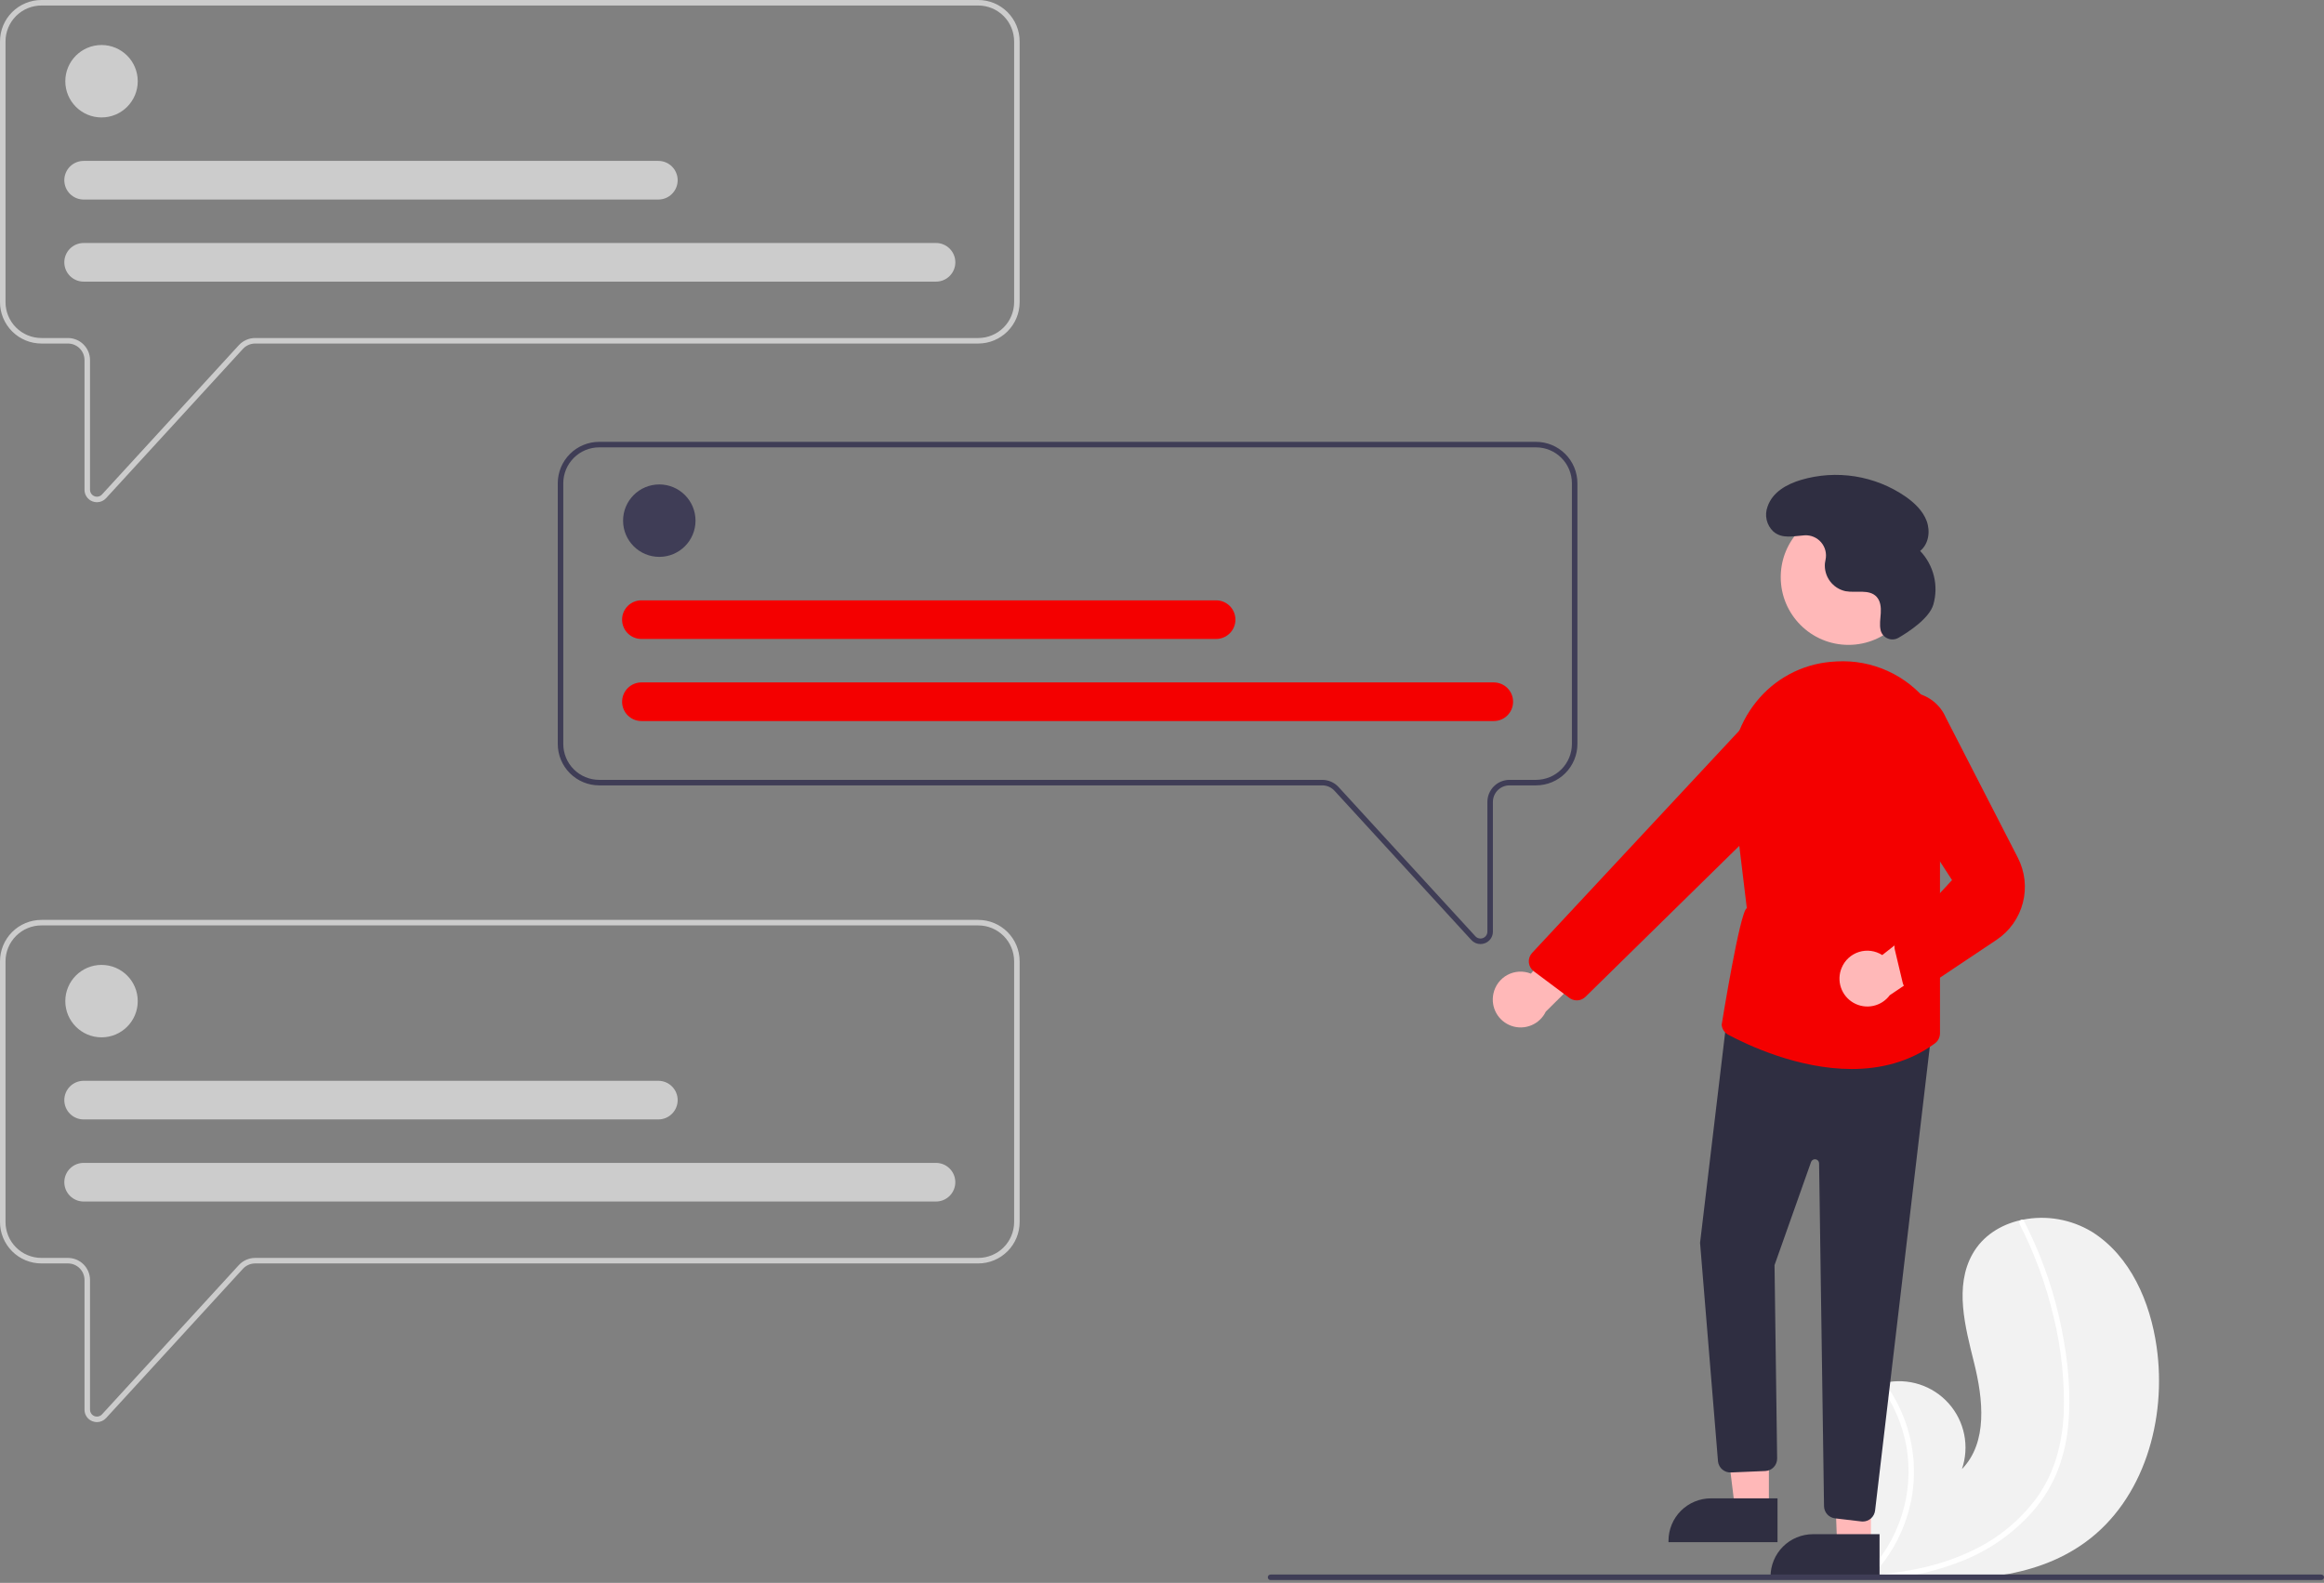 <svg width="806" height="549" viewBox="0 0 806 549" fill="none" xmlns="http://www.w3.org/2000/svg">
<rect x="0" y="0" width="806" height="549" fill="#808080" stroke="none"/>
<g clip-path="url(#clip0_13_384)">
<path d="M723.068 535.024C704.991 548.046 681.565 548.7 658.921 547.1C655.759 546.877 652.62 546.616 649.509 546.333C649.49 546.328 649.466 546.33 649.447 546.325C649.297 546.311 649.147 546.297 649.004 546.288C648.362 546.228 647.72 546.168 647.084 546.108L647.234 546.394L647.706 547.284C647.536 546.986 647.367 546.695 647.198 546.397C647.148 546.308 647.092 546.219 647.042 546.129C641.176 535.921 635.358 525.338 633.874 513.682C632.34 501.583 636.651 487.883 647.3 481.937C648.696 481.159 650.175 480.54 651.709 480.09C652.346 479.896 652.991 479.739 653.644 479.6C657.637 478.714 661.795 478.907 665.689 480.159C669.584 481.412 673.074 483.679 675.802 486.728C678.529 489.777 680.395 493.498 681.208 497.507C682.021 501.516 681.752 505.669 680.428 509.54C689.456 500.283 687.771 485.265 684.657 472.714C681.537 460.164 677.76 446.198 684.106 434.925C687.634 428.65 693.838 424.757 700.8 423.189C701.013 423.143 701.227 423.097 701.441 423.057C709.736 421.377 718.359 422.888 725.589 427.288C738.901 435.677 745.739 451.582 747.958 467.163C751.533 492.235 743.621 520.216 723.068 535.024Z" fill="#F2F2F2"/>
<path d="M717.232 494.832C716.707 500.362 715.379 505.787 713.288 510.934C711.362 515.488 708.766 519.729 705.585 523.516C698.973 531.255 690.599 537.294 681.167 541.123C674.033 544.045 666.559 546.053 658.921 547.1C655.759 546.877 652.62 546.615 649.509 546.333C649.49 546.328 649.466 546.33 649.447 546.325C649.297 546.311 649.147 546.296 649.004 546.288C648.362 546.228 647.72 546.168 647.084 546.107L647.234 546.394L647.706 547.284C647.536 546.986 647.367 546.694 647.197 546.397C647.148 546.307 647.092 546.218 647.042 546.129C652.768 540.424 657.043 533.43 659.509 525.733C661.975 518.035 662.561 509.859 661.216 501.889C659.809 493.975 656.551 486.505 651.709 480.09C652.346 479.896 652.991 479.739 653.644 479.6C655.484 482.116 657.098 484.79 658.468 487.59C663.381 497.577 664.949 508.88 662.939 519.827C661.069 529.733 656.413 538.9 649.516 546.252C650.12 546.209 650.73 546.16 651.326 546.106C662.63 545.148 673.91 542.718 684.162 537.741C692.925 533.589 700.533 527.347 706.316 519.563C712.525 511 715.261 500.7 715.731 490.231C716.093 478.952 714.911 467.677 712.217 456.719C709.606 445.545 705.636 434.733 700.398 424.524C700.281 424.292 700.257 424.024 700.332 423.776C700.407 423.527 700.574 423.317 700.8 423.188C700.988 423.062 701.218 423.014 701.441 423.057C701.55 423.085 701.651 423.138 701.736 423.212C701.822 423.285 701.89 423.377 701.935 423.48C702.581 424.741 703.215 426.003 703.825 427.279C708.906 437.909 712.647 449.129 714.962 460.681C717.209 471.826 718.408 483.484 717.232 494.832Z" fill="white"/>
<path d="M33.627 174.188C33.089 174.188 32.556 174.087 32.054 173.891C31.244 173.58 30.547 173.029 30.057 172.312C29.567 171.595 29.306 170.746 29.31 169.878V124.894C29.308 123.372 28.702 121.912 27.626 120.835C26.549 119.759 25.089 119.153 23.567 119.151H14.355C10.549 119.147 6.9 117.633 4.209 114.942C1.518 112.251 0.004 108.602 0 104.796V14.355C0.004 10.549 1.518 6.9 4.209 4.209C6.9 1.518 10.549 0.004 14.355 0H339.274C343.08 0.004 346.728 1.518 349.42 4.209C352.111 6.9 353.624 10.549 353.629 14.355V104.796C353.624 108.602 352.111 112.251 349.42 114.942C346.728 117.633 343.08 119.147 339.274 119.151H88.483C87.687 119.152 86.9 119.318 86.171 119.639C85.442 119.959 84.788 120.427 84.249 121.014L36.79 172.788C36.389 173.228 35.901 173.58 35.356 173.821C34.812 174.063 34.223 174.188 33.627 174.188ZM14.355 1.913C11.056 1.917 7.894 3.229 5.561 5.561C3.229 7.894 1.917 11.056 1.913 14.355V104.796C1.917 108.095 3.229 111.257 5.561 113.59C7.894 115.923 11.056 117.235 14.355 117.238H23.567C25.596 117.241 27.542 118.048 28.978 119.483C30.413 120.919 31.22 122.865 31.222 124.894V169.878C31.223 170.36 31.368 170.831 31.64 171.229C31.913 171.627 32.299 171.933 32.748 172.108C33.198 172.283 33.689 172.318 34.159 172.209C34.629 172.099 35.054 171.85 35.38 171.495L82.839 119.721C83.557 118.94 84.429 118.315 85.401 117.888C86.372 117.461 87.422 117.24 88.483 117.238H339.274C342.572 117.235 345.735 115.923 348.068 113.59C350.4 111.257 351.712 108.095 351.716 104.796V14.355C351.712 11.056 350.4 7.894 348.068 5.561C345.735 3.229 342.572 1.917 339.274 1.913H14.355Z" fill="#CCCCCC"/>
<path d="M35.211 40.734C42.149 40.734 47.773 35.11 47.773 28.173C47.773 21.235 42.149 15.611 35.211 15.611C28.274 15.611 22.65 21.235 22.65 28.173C22.65 35.11 28.274 40.734 35.211 40.734Z" fill="#CCCCCC"/>
<path d="M324.619 97.678H29.01C28.13 97.68 27.258 97.507 26.444 97.171C25.63 96.835 24.891 96.341 24.268 95.719C23.645 95.097 23.151 94.358 22.813 93.545C22.476 92.731 22.303 91.86 22.303 90.979C22.303 90.099 22.476 89.227 22.813 88.414C23.151 87.6 23.645 86.861 24.268 86.239C24.891 85.617 25.63 85.124 26.444 84.787C27.258 84.451 28.13 84.279 29.01 84.28H324.619C325.499 84.279 326.371 84.451 327.185 84.787C327.999 85.124 328.738 85.617 329.361 86.239C329.984 86.861 330.478 87.6 330.815 88.414C331.153 89.227 331.326 90.099 331.326 90.979C331.326 91.86 331.153 92.731 330.815 93.545C330.478 94.358 329.984 95.097 329.361 95.719C328.738 96.341 327.999 96.835 327.185 97.171C326.371 97.507 325.499 97.68 324.619 97.678Z" fill="#CCCCCC"/>
<path d="M228.316 69.206H29.01C28.13 69.207 27.258 69.034 26.444 68.698C25.63 68.362 24.891 67.869 24.268 67.246C23.645 66.624 23.151 65.885 22.813 65.072C22.476 64.259 22.303 63.387 22.303 62.507C22.303 61.626 22.476 60.754 22.813 59.941C23.151 59.128 23.645 58.389 24.268 57.767C24.891 57.144 25.63 56.651 26.444 56.315C27.258 55.979 28.13 55.806 29.01 55.807H228.316C229.196 55.806 230.068 55.979 230.882 56.315C231.696 56.651 232.435 57.144 233.058 57.767C233.681 58.389 234.175 59.128 234.512 59.941C234.849 60.754 235.023 61.626 235.023 62.507C235.023 63.387 234.849 64.259 234.512 65.072C234.175 65.885 233.681 66.624 233.058 67.246C232.435 67.869 231.696 68.362 230.882 68.698C230.068 69.034 229.196 69.207 228.316 69.206Z" fill="#CCCCCC"/>
<path d="M33.627 493.245C33.089 493.244 32.556 493.143 32.054 492.948C31.244 492.636 30.547 492.085 30.057 491.369C29.567 490.652 29.306 489.803 29.31 488.934V443.951C29.308 442.428 28.702 440.969 27.626 439.892C26.549 438.815 25.089 438.21 23.567 438.208H14.355C10.549 438.204 6.9 436.69 4.209 433.999C1.518 431.307 0.004 427.659 0 423.853V333.412C0.004 329.606 1.518 325.957 4.209 323.266C6.9 320.575 10.549 319.061 14.355 319.057H339.274C343.08 319.061 346.728 320.575 349.42 323.266C352.111 325.957 353.624 329.606 353.629 333.412V423.853C353.624 427.659 352.111 431.307 349.42 433.999C346.728 436.69 343.08 438.204 339.274 438.208H88.483C87.687 438.209 86.9 438.375 86.171 438.695C85.442 439.016 84.788 439.484 84.249 440.07L36.79 491.844C36.389 492.285 35.901 492.637 35.356 492.878C34.812 493.119 34.223 493.244 33.627 493.245ZM14.355 320.969C11.056 320.973 7.894 322.285 5.561 324.618C3.229 326.95 1.917 330.113 1.913 333.412V423.853C1.917 427.152 3.229 430.314 5.561 432.647C7.894 434.979 11.056 436.291 14.355 436.295H23.567C25.596 436.297 27.542 437.105 28.978 438.54C30.413 439.975 31.22 441.921 31.222 443.951V488.934C31.223 489.417 31.368 489.887 31.64 490.285C31.913 490.683 32.299 490.99 32.748 491.165C33.198 491.34 33.689 491.375 34.159 491.265C34.629 491.156 35.054 490.907 35.38 490.551L82.839 438.778C83.557 437.996 84.429 437.372 85.401 436.945C86.372 436.517 87.422 436.296 88.483 436.295H339.274C342.572 436.291 345.735 434.979 348.068 432.647C350.4 430.314 351.712 427.152 351.716 423.853V333.412C351.712 330.113 350.4 326.95 348.068 324.618C345.735 322.285 342.572 320.973 339.274 320.969L14.355 320.969Z" fill="#CCCCCC"/>
<path d="M513.445 327.436C512.849 327.436 512.261 327.311 511.716 327.07C511.171 326.828 510.683 326.476 510.283 326.036L462.823 274.262C462.285 273.675 461.63 273.207 460.902 272.887C460.173 272.566 459.386 272.4 458.59 272.399H207.799C203.993 272.395 200.344 270.881 197.653 268.19C194.962 265.499 193.448 261.85 193.444 258.044V167.603C193.448 163.797 194.962 160.148 197.653 157.457C200.344 154.766 203.993 153.252 207.799 153.248H532.717C536.523 153.252 540.172 154.766 542.863 157.457C545.554 160.148 547.068 163.797 547.073 167.603V258.044C547.068 261.85 545.554 265.499 542.863 268.19C540.172 270.881 536.523 272.395 532.717 272.399H523.506C521.983 272.401 520.523 273.007 519.447 274.083C518.37 275.16 517.765 276.62 517.763 278.142V323.126C517.767 323.994 517.506 324.843 517.016 325.56C516.525 326.277 515.829 326.827 515.018 327.139C514.517 327.335 513.983 327.436 513.445 327.436ZM207.799 155.161C204.5 155.165 201.338 156.477 199.005 158.809C196.672 161.142 195.36 164.304 195.357 167.603V258.044C195.36 261.343 196.672 264.505 199.005 266.838C201.338 269.171 204.5 270.483 207.799 270.486H458.59C459.651 270.488 460.7 270.709 461.672 271.136C462.643 271.563 463.515 272.188 464.233 272.969L511.692 324.743C512.018 325.098 512.444 325.347 512.914 325.457C513.383 325.566 513.875 325.531 514.324 325.356C514.774 325.181 515.16 324.875 515.432 324.477C515.704 324.079 515.85 323.608 515.85 323.126V278.142C515.852 276.113 516.66 274.167 518.095 272.731C519.53 271.296 521.476 270.489 523.506 270.486H532.717C536.016 270.483 539.179 269.171 541.511 266.838C543.844 264.506 545.156 261.343 545.16 258.044V167.603C545.156 164.304 543.844 161.142 541.511 158.809C539.179 156.477 536.016 155.165 532.717 155.161L207.799 155.161Z" fill="#3F3D56"/>
<path d="M35.211 359.791C42.149 359.791 47.773 354.167 47.773 347.229C47.773 340.292 42.149 334.668 35.211 334.668C28.274 334.668 22.65 340.292 22.65 347.229C22.65 354.167 28.274 359.791 35.211 359.791Z" fill="#CCCCCC"/>
<path d="M324.619 416.735H29.01C28.13 416.736 27.258 416.563 26.444 416.227C25.63 415.891 24.891 415.397 24.268 414.775C23.645 414.153 23.151 413.414 22.813 412.601C22.476 411.788 22.303 410.916 22.303 410.035C22.303 409.155 22.476 408.283 22.813 407.47C23.151 406.656 23.645 405.917 24.268 405.295C24.891 404.673 25.63 404.18 26.444 403.844C27.258 403.507 28.13 403.335 29.01 403.336H324.619C326.396 403.336 328.1 404.042 329.356 405.298C330.612 406.555 331.318 408.259 331.318 410.035C331.318 411.812 330.612 413.516 329.356 414.772C328.1 416.029 326.396 416.735 324.619 416.735Z" fill="#CCCCCC"/>
<path d="M228.316 388.262H29.01C28.13 388.263 27.258 388.091 26.444 387.755C25.63 387.419 24.891 386.925 24.268 386.303C23.645 385.681 23.151 384.942 22.813 384.129C22.476 383.315 22.303 382.444 22.303 381.563C22.303 380.683 22.476 379.811 22.813 378.998C23.151 378.184 23.645 377.445 24.268 376.823C24.891 376.201 25.63 375.708 26.444 375.371C27.258 375.035 28.13 374.863 29.01 374.864H228.316C229.196 374.863 230.068 375.035 230.882 375.371C231.696 375.708 232.435 376.201 233.058 376.823C233.681 377.445 234.175 378.184 234.512 378.998C234.849 379.811 235.023 380.683 235.023 381.563C235.023 382.444 234.849 383.315 234.512 384.129C234.175 384.942 233.681 385.681 233.058 386.303C232.435 386.925 231.696 387.419 230.882 387.755C230.068 388.091 229.196 388.263 228.316 388.262Z" fill="#CCCCCC"/>
<path d="M228.655 193.144C235.593 193.144 241.216 187.52 241.216 180.583C241.216 173.645 235.593 168.021 228.655 168.021C221.718 168.021 216.094 173.645 216.094 180.583C216.094 187.52 221.718 193.144 228.655 193.144Z" fill="#3F3D56"/>
<path d="M518.063 250.089H222.454C220.677 250.089 218.973 249.383 217.717 248.126C216.46 246.87 215.754 245.166 215.754 243.389C215.754 241.613 216.46 239.908 217.717 238.652C218.973 237.396 220.677 236.69 222.454 236.69H518.063C519.839 236.69 521.543 237.396 522.8 238.652C524.056 239.908 524.762 241.613 524.762 243.389C524.762 245.166 524.056 246.87 522.8 248.126C521.543 249.383 519.839 250.089 518.063 250.089Z" fill="#F40000"/>
<path d="M421.759 221.616H222.454C221.573 221.618 220.701 221.445 219.887 221.109C219.074 220.773 218.334 220.279 217.711 219.657C217.088 219.035 216.594 218.296 216.257 217.483C215.92 216.669 215.746 215.798 215.746 214.917C215.746 214.037 215.92 213.165 216.257 212.352C216.594 211.538 217.088 210.799 217.711 210.177C218.334 209.555 219.074 209.062 219.887 208.725C220.701 208.389 221.573 208.217 222.454 208.218H421.759C422.64 208.217 423.512 208.389 424.326 208.725C425.139 209.062 425.879 209.555 426.502 210.177C427.125 210.799 427.619 211.538 427.956 212.352C428.293 213.165 428.467 214.037 428.467 214.917C428.467 215.798 428.293 216.669 427.956 217.483C427.619 218.296 427.125 219.035 426.502 219.657C425.879 220.279 425.139 220.773 424.326 221.109C423.512 221.445 422.64 221.618 421.759 221.616Z" fill="#F40000"/>
<path d="M517.934 344.653C518.221 343.276 518.806 341.98 519.649 340.854C520.491 339.728 521.57 338.801 522.81 338.137C524.049 337.474 525.419 337.09 526.823 337.013C528.227 336.936 529.631 337.168 530.935 337.693L553.372 311.911L558.138 329.02L536.101 350.88C535.075 353.013 533.302 354.696 531.118 355.609C528.934 356.522 526.491 356.603 524.251 355.835C522.012 355.068 520.132 353.505 518.968 351.444C517.803 349.383 517.435 346.967 517.934 344.653Z" fill="#FFB8B8"/>
<path d="M641.076 223.669C654.049 223.669 664.566 213.152 664.566 200.179C664.566 187.205 654.049 176.688 641.076 176.688C628.102 176.688 617.585 187.205 617.585 200.179C617.585 213.152 628.102 223.669 641.076 223.669Z" fill="#FFB8B8"/>
<path d="M613.479 523.516L601.755 523.515L596.176 478.288L613.482 478.289L613.479 523.516Z" fill="#FFB8B8"/>
<path d="M616.47 534.882L578.662 534.881V534.403C578.662 532.47 579.043 530.557 579.783 528.771C580.522 526.986 581.606 525.363 582.972 523.997C584.339 522.63 585.961 521.547 587.747 520.807C589.532 520.068 591.446 519.687 593.378 519.687H593.379L616.471 519.688L616.47 534.882Z" fill="#2F2E41"/>
<path d="M648.867 535.95L637.142 535.949L635.518 491.802L648.87 490.723L648.867 535.95Z" fill="#FFB8B8"/>
<path d="M651.857 547.315L614.05 547.314V546.836C614.05 544.903 614.43 542.99 615.17 541.204C615.909 539.419 616.993 537.797 618.36 536.43C619.726 535.064 621.349 533.98 623.134 533.24C624.92 532.501 626.833 532.12 628.766 532.12H628.767L651.858 532.121L651.857 547.315Z" fill="#2F2E41"/>
<path d="M645.532 527.696L636.401 526.621C635.366 526.496 634.41 526.001 633.711 525.227C633.013 524.452 632.618 523.451 632.601 522.408L630.89 403.489C630.885 403.152 630.761 402.828 630.542 402.573C630.322 402.318 630.02 402.149 629.688 402.094C629.356 402.04 629.015 402.104 628.725 402.275C628.435 402.446 628.215 402.714 628.103 403.031L615.435 438.8L616.341 505.847C616.356 506.953 615.944 508.023 615.191 508.834C614.438 509.645 613.401 510.135 612.296 510.201L600.376 510.707C599.285 510.769 598.212 510.417 597.37 509.721C596.529 509.024 595.981 508.036 595.838 506.953L589.612 431.109L589.608 431.061L599.055 351.852L670.004 356.985L650.309 523.926C650.184 524.972 649.681 525.936 648.894 526.636C648.107 527.336 647.091 527.724 646.038 527.726C645.869 527.726 645.7 527.716 645.532 527.696Z" fill="#2F2E41"/>
<path d="M599.357 358.874C598.721 358.534 598.18 358.038 597.786 357.433C597.393 356.828 597.158 356.133 597.105 355.413C597.105 355.413 603.485 315.737 605.824 314.992L600.708 272.563C600.095 267.388 600.522 262.142 601.965 257.135C603.407 252.127 605.835 247.458 609.106 243.401C612.256 239.466 616.171 236.21 620.615 233.829C625.058 231.448 629.938 229.993 634.959 229.55C635.674 229.486 636.386 229.436 637.093 229.403C643.146 229.078 649.188 230.22 654.705 232.732C660.222 235.243 665.052 239.049 668.783 243.827C672.653 248.646 675.301 254.328 676.503 260.39C677.706 266.453 677.426 272.716 675.687 278.647L672.818 288.631V358.407C672.815 359.089 672.653 359.759 672.343 360.366C672.034 360.973 671.587 361.499 671.038 361.902C662.104 368.458 652.008 370.776 642.197 370.776C623.632 370.776 606.085 362.475 599.357 358.874Z" fill="#F40000"/>
<path d="M544.278 346.105L531.938 336.877C531.454 336.515 531.052 336.055 530.757 335.528C530.462 335 530.282 334.416 530.229 333.814C530.175 333.212 530.248 332.605 530.444 332.034C530.641 331.462 530.955 330.938 531.367 330.496L604.88 251.616C607.24 249.106 610.422 247.525 613.847 247.161C617.273 246.797 620.716 247.673 623.551 249.631L623.551 249.631C625.278 250.835 626.719 252.406 627.77 254.23C628.821 256.054 629.458 258.088 629.633 260.186C629.809 262.284 629.52 264.396 628.787 266.369C628.054 268.343 626.895 270.131 625.392 271.606L549.87 345.73C549.207 346.388 548.346 346.81 547.42 346.932C546.494 347.055 545.553 346.87 544.741 346.408C544.581 346.316 544.426 346.215 544.278 346.105Z" fill="#F40000"/>
<path d="M638.723 335.661C639.262 334.362 640.08 333.198 641.118 332.25C642.156 331.301 643.389 330.592 644.731 330.172C646.073 329.752 647.49 329.631 648.884 329.818C650.277 330.005 651.613 330.496 652.797 331.255L679.659 310.124L681.141 327.822L655.405 345.175C653.998 347.079 651.941 348.4 649.625 348.889C647.309 349.378 644.894 349 642.838 347.828C640.782 346.655 639.227 344.769 638.468 342.526C637.71 340.284 637.801 337.841 638.723 335.661Z" fill="#FFB8B8"/>
<path d="M662.766 343.91C662.055 343.689 661.414 343.286 660.907 342.741C660.4 342.196 660.044 341.527 659.875 340.802L657.161 329.406C656.962 328.597 657.006 327.747 657.287 326.963C657.567 326.178 658.073 325.494 658.74 324.994L676.997 305.25L650.142 263.841C648.11 261.338 646.964 258.232 646.884 255.009C646.804 251.786 647.794 248.627 649.7 246.027C651.22 243.955 653.26 242.321 655.614 241.291C657.968 240.261 660.552 239.872 663.105 240.163C665.658 240.454 668.089 241.414 670.151 242.947C672.214 244.479 673.834 246.53 674.849 248.89L699.815 297.486C702.297 302.314 702.916 307.887 701.554 313.142C700.193 318.397 696.945 322.968 692.431 325.983L666.917 343.026C666.135 343.725 665.124 344.112 664.076 344.113C663.631 344.113 663.19 344.044 662.766 343.91Z" fill="#F40000"/>
<path d="M658.482 221.179C657.929 221.511 657.306 221.711 656.663 221.764C656.019 221.817 655.372 221.721 654.772 221.484C654.171 221.247 653.634 220.875 653.2 220.396C652.767 219.918 652.449 219.346 652.272 218.725L652.257 218.667C651.779 216.712 652.156 214.667 652.28 212.658C652.404 210.65 652.195 208.445 650.82 206.977C648.256 204.239 643.729 205.722 640.04 205.045C637.878 204.575 635.962 203.333 634.65 201.552C633.338 199.771 632.72 197.573 632.912 195.369C632.962 194.952 633.042 194.534 633.132 194.116C633.357 193.056 633.334 191.96 633.063 190.911C632.793 189.863 632.283 188.891 631.574 188.073C630.865 187.255 629.976 186.612 628.977 186.195C627.978 185.778 626.895 185.599 625.815 185.671C622.091 185.903 618.077 187.054 614.98 184.311C613.844 183.229 613.053 181.836 612.703 180.307C612.354 178.778 612.463 177.179 613.016 175.711C614.749 170.623 619.708 167.937 624.622 166.449C630.7 164.657 637.1 164.243 643.358 165.235C649.616 166.228 655.575 168.602 660.8 172.186C663.92 174.361 666.838 177.099 668.182 180.657C669.526 184.215 668.911 188.716 665.936 191.085C668.265 193.525 669.912 196.534 670.712 199.811C671.512 203.087 671.437 206.517 670.494 209.755C669.043 214.518 662.025 219.115 658.482 221.179Z" fill="#2F2E41"/>
<path d="M806 547.07C805.999 547.323 805.898 547.566 805.719 547.745C805.54 547.924 805.297 548.025 805.044 548.026H440.649C440.396 548.026 440.152 547.925 439.973 547.746C439.794 547.567 439.693 547.323 439.693 547.07C439.693 546.816 439.794 546.573 439.973 546.393C440.152 546.214 440.396 546.113 440.649 546.113H805.044C805.297 546.114 805.54 546.215 805.719 546.394C805.898 546.573 805.999 546.816 806 547.07Z" fill="#3F3D56"/>
</g>
<defs>
<clipPath id="clip0_13_384">
<rect width="806" height="548.026" fill="white"/>
</clipPath>
</defs>
</svg>
